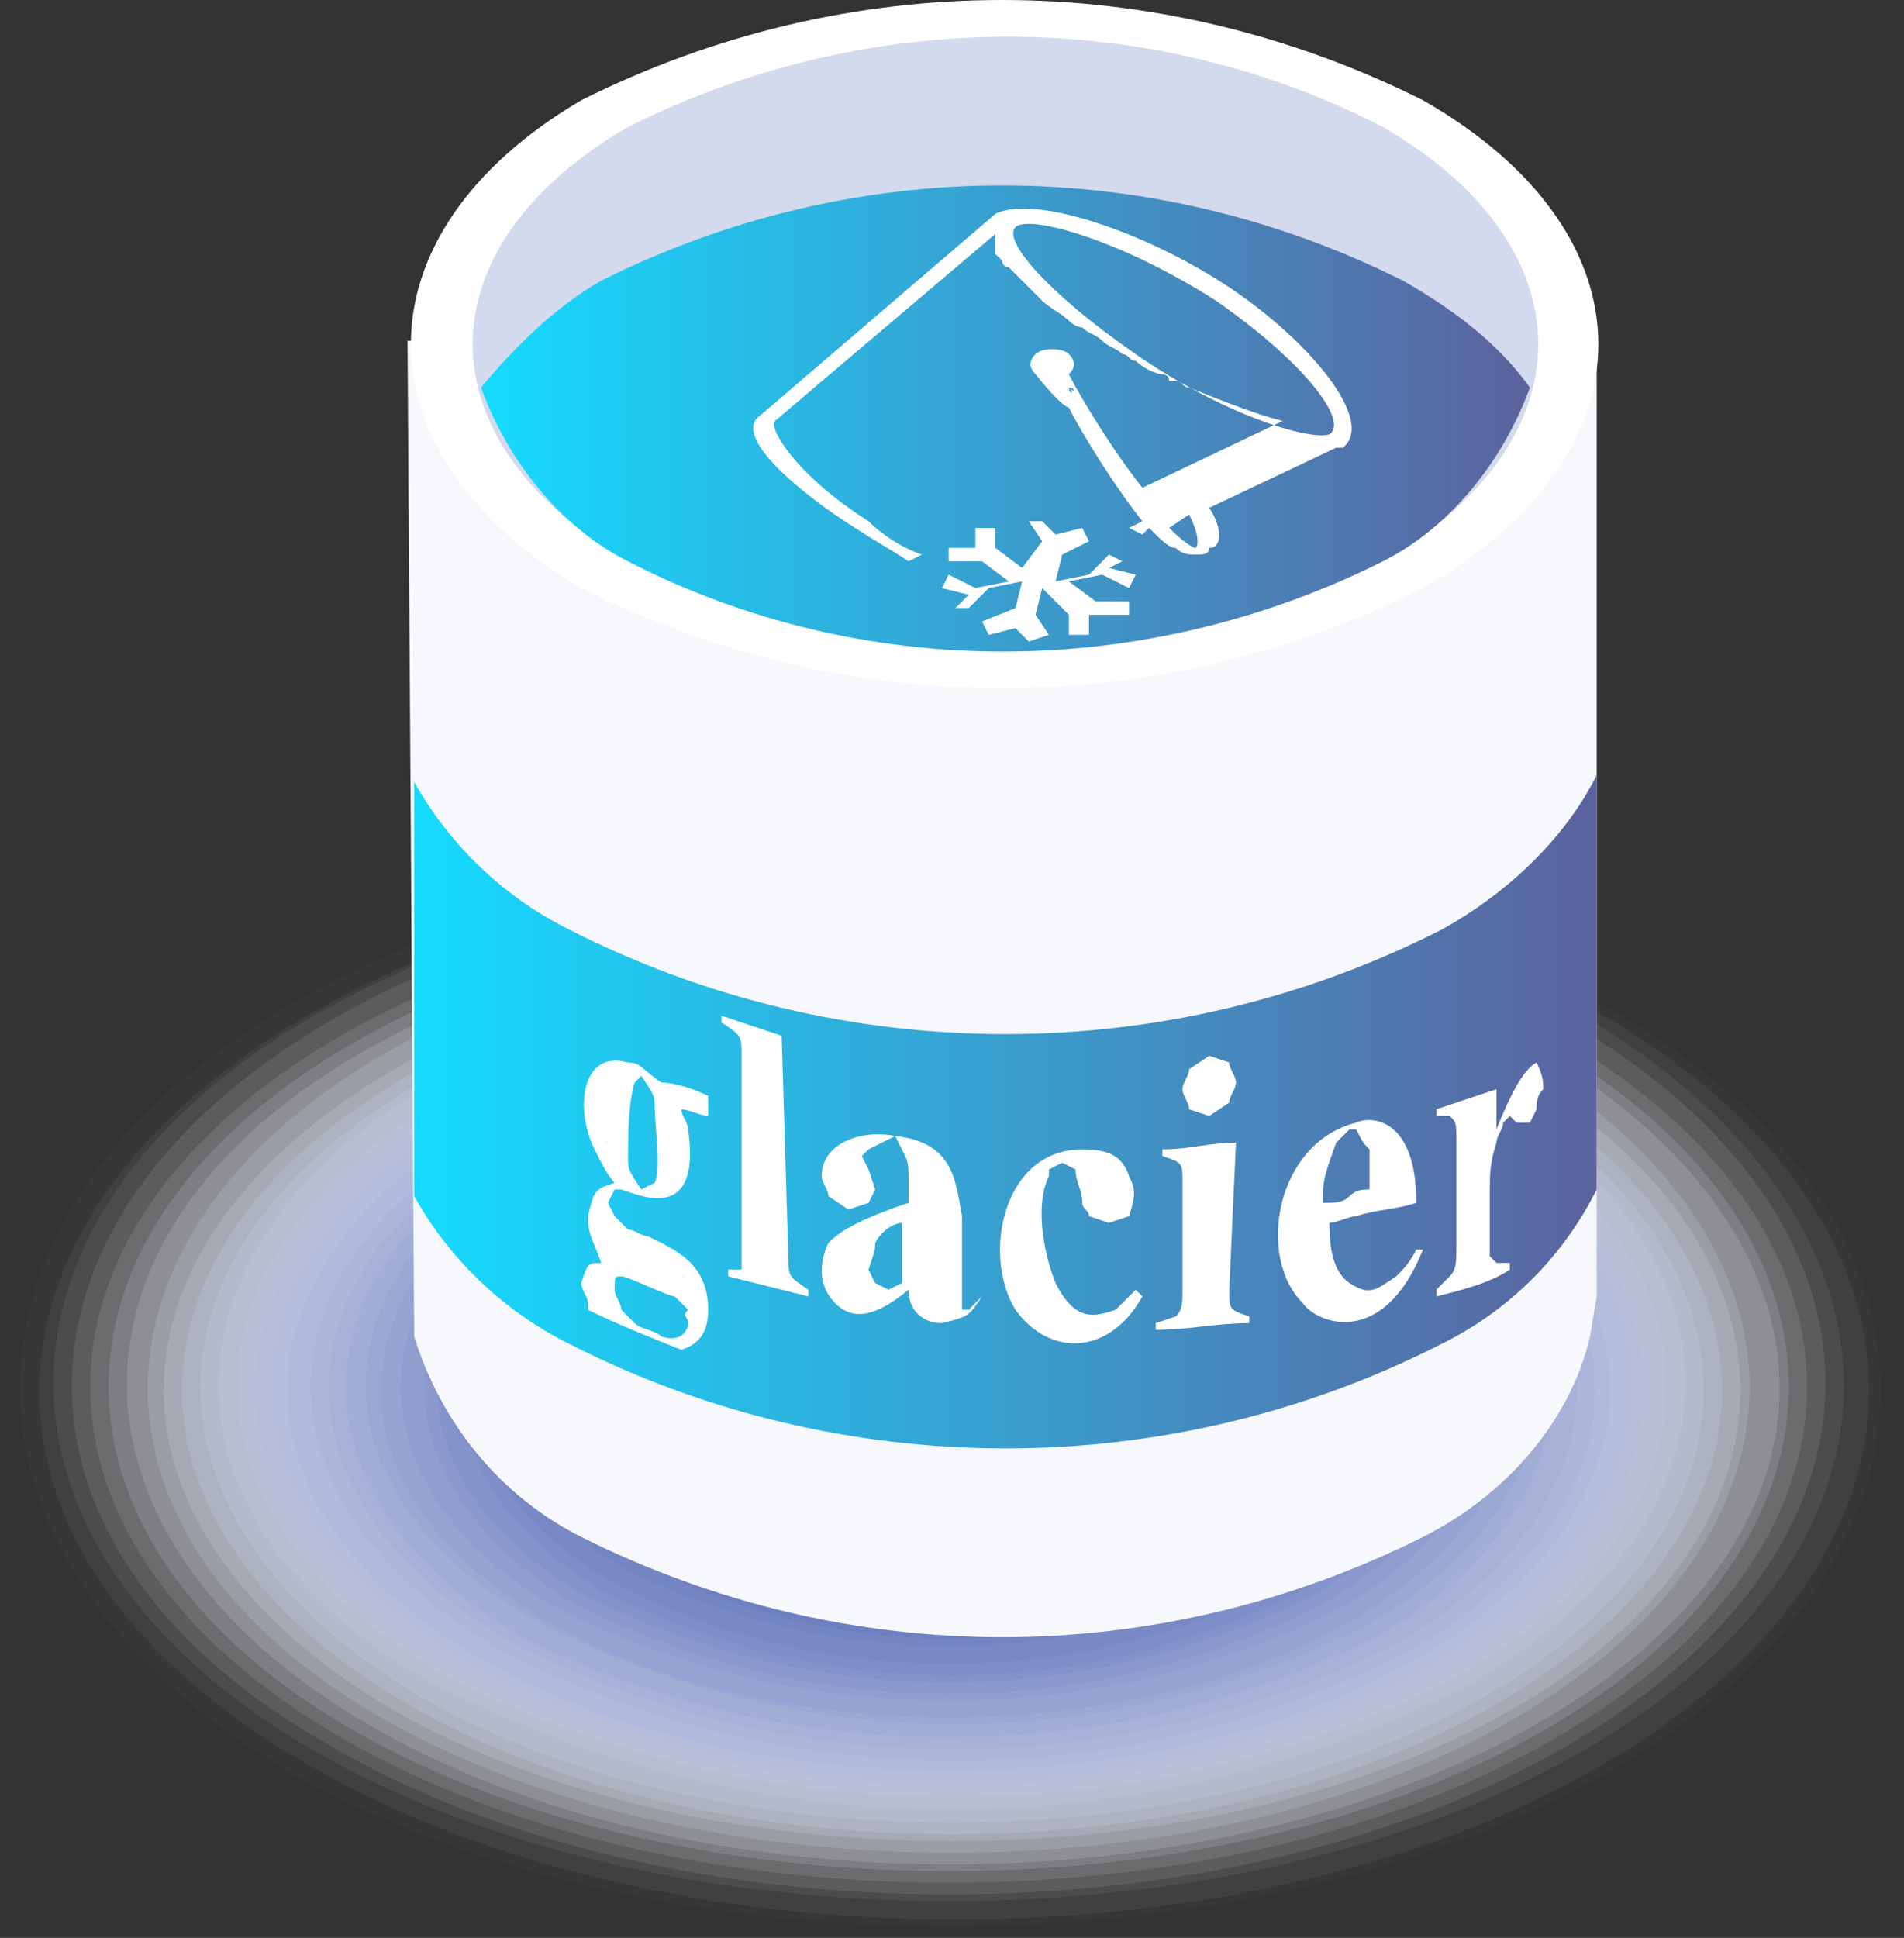 <?xml version="1.0" encoding="utf-8"?>
<!-- Generator: Adobe Illustrator 26.2.1, SVG Export Plug-In . SVG Version: 6.00 Build 0)  -->
<svg version="1.1" id="图层_1" xmlns="http://www.w3.org/2000/svg" xmlns:xlink="http://www.w3.org/1999/xlink" x="0px" y="0px"
	 viewBox="0 0 28.5 29" style="enable-background:new 0 0 28.5 29;" xml:space="preserve">
<rect x="0" y="0" width="28.5" height="29" fill="#333333" stroke="none"/>
<style type="text/css">
	.st0{fill:#FFFFFF;fill-opacity:0;}
	.st1{opacity:2.000000e-02;fill:#FAFAFD;enable-background:new    ;}
	.st2{opacity:5.000000e-02;fill:#F5F6FA;enable-background:new    ;}
	.st3{opacity:7.000000e-02;fill:#EFF1F8;enable-background:new    ;}
	.st4{opacity:0.1;fill:#EAEDF6;enable-background:new    ;}
	.st5{opacity:0.12;fill:#E5E8F4;enable-background:new    ;}
	.st6{opacity:0.15;fill:#E0E3F1;enable-background:new    ;}
	.st7{opacity:0.17;fill:#DADFEF;enable-background:new    ;}
	.st8{opacity:0.2;fill:#D5DAED;enable-background:new    ;}
	.st9{opacity:0.22;fill:#D0D6EB;enable-background:new    ;}
	.st10{opacity:0.24;fill:#CBD1E8;enable-background:new    ;}
	.st11{opacity:0.27;fill:#C5CCE6;enable-background:new    ;}
	.st12{opacity:0.29;fill:#C0C8E4;enable-background:new    ;}
	.st13{opacity:0.32;fill:#BBC3E2;enable-background:new    ;}
	.st14{opacity:0.34;fill:#B6BEDF;enable-background:new    ;}
	.st15{opacity:0.37;fill:#B0BADD;enable-background:new    ;}
	.st16{opacity:0.39;fill:#ABB5DB;enable-background:new    ;}
	.st17{opacity:0.41;fill:#A6B1D8;enable-background:new    ;}
	.st18{opacity:0.44;fill:#A1ACD6;enable-background:new    ;}
	.st19{opacity:0.46;fill:#9BA7D4;enable-background:new    ;}
	.st20{opacity:0.49;fill:#96A3D2;enable-background:new    ;}
	.st21{opacity:0.51;fill:#919ECF;enable-background:new    ;}
	.st22{opacity:0.54;fill:#8C9ACD;enable-background:new    ;}
	.st23{opacity:0.56;fill:#8695CB;enable-background:new    ;}
	.st24{opacity:0.59;fill:#8190C9;enable-background:new    ;}
	.st25{opacity:0.61;fill:#7C8CC6;enable-background:new    ;}
	.st26{opacity:0.63;fill:#7787C4;enable-background:new    ;}
	.st27{opacity:0.66;fill:#7183C2;enable-background:new    ;}
	.st28{opacity:0.68;fill:#6C7EBF;enable-background:new    ;}
	.st29{opacity:0.71;fill:#6779BD;enable-background:new    ;}
	.st30{opacity:0.73;fill:#6275BB;enable-background:new    ;}
	.st31{opacity:0.76;fill:#5C70B9;enable-background:new    ;}
	.st32{opacity:0.78;fill:#576BB6;enable-background:new    ;}
	.st33{opacity:0.8;fill:#5267B4;enable-background:new    ;}
	.st34{opacity:0.83;fill:#4D62B2;enable-background:new    ;}
	.st35{opacity:0.85;fill:#475EB0;enable-background:new    ;}
	.st36{opacity:0.88;fill:#4259AD;enable-background:new    ;}
	.st37{opacity:0.9;fill:#3D54AB;enable-background:new    ;}
	.st38{opacity:0.93;fill:#3850A9;enable-background:new    ;}
	.st39{opacity:0.95;fill:#324BA7;enable-background:new    ;}
	.st40{opacity:0.98;fill:#2D47A4;enable-background:new    ;}
	.st41{fill:#2842A2;}
	.st42{fill:#F6F8FB;}
	.st43{fill:#FFFFFF;}
	.st44{fill:#D3DAED;}
	.st45{fill:url(#SVGID_1_);}
	.st46{fill:url(#SVGID_00000028291699552436492260000011344726346484702655_);}
	.st47{fill-rule:evenodd;clip-rule:evenodd;fill:#FFFFFF;}
	.st48{enable-background:new    ;}
	.st49{clip-path:url(#SVGID_00000076580550863252110650000007230804979051806655_);}
</style>
<path class="st0" d="M4.2,26.6c5.6,3.2,14.6,3.2,20.2,0s5.6-8.4,0-11.6S9.8,11.8,4.2,15S-1.4,23.4,4.2,26.6z"/>
<path class="st1" d="M4.3,26.5c5.4,3.1,14.4,3.1,19.8,0s5.4-8.3,0-11.4S9.8,11.9,4.4,15S-1.1,23.3,4.3,26.5z"/>
<path class="st2" d="M4.6,26.4c5.3,3.1,14.1,3.1,19.4,0s5.3-8.1,0-11.2s-14.1-3.1-19.4,0S-0.8,23.3,4.6,26.4z"/>
<path class="st3" d="M4.7,26.2c5.2,3,13.8,3,19,0s5.2-7.9,0-11s-13.8-3-19,0S-0.5,23.2,4.7,26.2z"/>
<path class="st4" d="M4.9,26.1c5.1,3,13.5,3,18.6,0s5.1-7.8,0-10.8s-13.5-3-18.6,0S-0.2,23.2,4.9,26.1z"/>
<path class="st5" d="M5.1,26c5,2.9,13.2,2.9,18.2,0s5-7.6,0-10.5s-13.2-2.9-18.2,0S0.1,23.1,5.1,26z"/>
<path class="st6" d="M5.3,25.9c4.9,2.8,12.9,2.8,17.8,0s4.9-7.5,0-10.3s-12.9-2.8-17.8,0S0.4,23.1,5.3,25.9z"/>
<path class="st7" d="M5.5,25.8c4.8,2.8,12.6,2.8,17.5,0s4.8-7.3,0-10.1s-12.7-2.7-17.5,0S0.7,23,5.5,25.8z"/>
<path class="st8" d="M5.7,25.7c4.7,2.7,12.4,2.7,17,0s4.7-7.1,0-9.9s-12.4-2.7-17,0S1,23,5.7,25.7z"/>
<path class="st9" d="M5.9,25.6c4.6,2.6,12.1,2.6,16.7,0s4.6-7,0-9.6s-12.1-2.7-16.7,0S1.3,22.9,5.9,25.6z"/>
<path class="st10" d="M6.1,25.5c4.5,2.6,11.8,2.6,16.3,0s4.5-6.8,0-9.4s-11.8-2.6-16.3,0S1.6,22.9,6.1,25.5z"/>
<path class="st11" d="M6.3,25.4c4.4,2.5,11.5,2.5,15.9,0s4.4-6.7,0-9.2s-11.5-2.5-15.9,0S1.9,22.8,6.3,25.4z"/>
<path class="st12" d="M6.5,25.2c4.9,2.5,10.6,2.5,15.5,0c4.3-2.5,4.3-6.5,0-9c-4.9-2.5-10.6-2.5-15.5,0C2.2,18.7,2.2,22.8,6.5,25.2z
	"/>
<path class="st13" d="M6.7,25.1c4.8,2.4,10.4,2.4,15.1,0c4.2-2.4,4.2-6.3,0-8.7C17,14,11.4,14,6.7,16.4C2.5,18.8,2.5,22.7,6.7,25.1z
	"/>
<path class="st14" d="M6.9,25c4.6,2.3,10.1,2.3,14.7,0c4-2.3,4-6.2,0-8.5c-4.6-2.3-10.1-2.3-14.7,0C2.8,18.9,2.8,22.7,6.9,25z"/>
<path class="st15" d="M7.1,24.9c4.5,2.3,9.8,2.3,14.3,0c4-2.3,4-6,0-8.3c-4.5-2.3-9.8-2.3-14.3,0C3.1,18.9,3.1,22.6,7.1,24.9z"/>
<ellipse class="st16" cx="14.2" cy="20.8" rx="9.9" ry="5.7"/>
<path class="st17" d="M7.5,24.7c4.3,2.2,9.3,2.2,13.6,0c3.7-2.1,3.7-5.7,0-7.8c-4.3-2.2-9.3-2.2-13.6,0C3.7,19,3.7,22.5,7.5,24.7z"
	/>
<path class="st18" d="M7.7,24.6c4.1,2.1,9,2.1,13.2,0c3.6-2.1,3.6-5.5,0-7.6c-4.1-2.1-9-2.1-13.2,0C4,19,4,22.5,7.7,24.6z"/>
<path class="st19" d="M7.8,24.5c4,2,8.8,2,12.8,0c3.5-2,3.5-5.4,0-7.4c-4-2-8.8-2-12.8,0C4.3,19.1,4.3,22.4,7.8,24.5z"/>
<path class="st20" d="M8.1,24.3c3.9,2,8.5,2,12.4,0c3.4-2,3.4-5.2,0-7.2c-3.9-2-8.5-2-12.4,0C4.6,19.1,4.6,22.4,8.1,24.3z"/>
<ellipse class="st21" cx="14.2" cy="20.8" rx="8.5" ry="4.9"/>
<path class="st22" d="M8.4,24.1c3.6,1.8,8,1.8,11.6,0c3.2-1.8,3.2-4.9,0-6.7c-3.6-1.8-8-1.8-11.6,0C5.2,19.2,5.2,22.3,8.4,24.1z"/>
<path class="st23" d="M8.6,24c3.5,1.8,7.7,1.8,11.2,0c3.1-1.8,3.1-4.7,0-6.5c-3.5-1.8-7.7-1.8-11.2,0C5.6,19.3,5.6,22.2,8.6,24z"/>
<path class="st24" d="M8.8,23.9c3.4,1.7,7.4,1.7,10.8,0c3-1.7,3-4.5,0-6.3c-3.4-1.7-7.4-1.7-10.8,0C5.8,19.4,5.8,22.2,8.8,23.9z"/>
<path class="st25" d="M9,23.8c3.3,1.7,7.2,1.7,10.5,0c2.9-1.6,2.9-4.4,0-6c-3.3-1.7-7.2-1.7-10.5,0C6.2,19.4,6.2,22.1,9,23.8z"/>
<path class="st26" d="M9.2,23.7c3.1,1.6,6.9,1.6,10,0c2.8-1.6,2.8-4.2,0-5.8c-3.1-1.6-6.9-1.6-10,0C6.4,19.5,6.4,22.1,9.2,23.7z"/>
<path class="st27" d="M9.4,23.5c3,1.5,6.6,1.5,9.7,0c2.7-1.5,2.7-4,0-5.6c-3-1.5-6.6-1.5-9.7,0C6.8,19.5,6.8,22,9.4,23.5z"/>
<path class="st28" d="M9.6,23.4c2.9,1.5,6.4,1.5,9.3,0c2.5-1.5,2.5-3.9,0-5.4c-2.9-1.5-6.4-1.5-9.3,0C7.1,19.5,7.1,22,9.6,23.4z"/>
<path class="st29" d="M9.8,23.3c2.8,1.4,6.1,1.4,8.9,0c2.5-1.4,2.5-3.7,0-5.1c-2.8-1.4-6.1-1.4-8.9,0C7.3,19.6,7.3,21.9,9.8,23.3z"
	/>
<path class="st30" d="M10,23.2c2.7,1.3,5.8,1.3,8.5,0c2.3-1.4,2.3-3.6,0-4.9c-2.7-1.3-5.8-1.3-8.5,0C7.7,19.6,7.7,21.9,10,23.2z"/>
<path class="st31" d="M10.2,23.1c2.6,1.3,5.6,1.3,8.1,0c2.2-1.3,2.2-3.4,0-4.7c-2.6-1.3-5.6-1.3-8.1,0C8,19.7,8,21.8,10.2,23.1z"/>
<path class="st32" d="M10.4,23c2.4,1.2,5.3,1.2,7.7,0c2.1-1.2,2.1-3.2,0-4.5c-2.4-1.2-5.3-1.2-7.7,0C8.3,19.8,8.3,21.8,10.4,23z"/>
<path class="st33" d="M10.6,22.9c2.3,1.2,5,1.2,7.3,0c2-1.2,2-3.1,0-4.2c-2.3-1.2-5-1.2-7.3,0C8.6,19.8,8.6,21.7,10.6,22.9z"/>
<path class="st34" d="M10.8,22.8c2.2,1.1,4.8,1.1,7,0c1.9-1.1,1.9-2.9,0-4c-2.2-1.1-4.8-1.1-6.9,0C8.9,19.9,8.9,21.7,10.8,22.8z"/>
<path class="st35" d="M11,22.6c2.1,1,4.5,1,6.5,0c1.8-1,1.8-2.7,0-3.8c-2.1-1.1-4.5-1.1-6.6,0C9.2,19.9,9.2,21.6,11,22.6z"/>
<path class="st36" d="M11.2,22.5c1.9,1,4.2,1,6.2,0c1.7-1,1.7-2.6,0-3.6c-1.9-1-4.2-1-6.2,0C9.5,20,9.5,21.6,11.2,22.5z"/>
<path class="st37" d="M11.4,22.4c1.8,0.9,4,0.9,5.8,0c1.6-0.9,1.6-2.4,0-3.3c-1.8-0.9-4-0.9-5.8,0C9.8,20,9.8,21.5,11.4,22.4z"/>
<path class="st38" d="M11.6,22.3c1.7,0.9,3.7,0.9,5.4,0c1.5-0.9,1.5-2.3,0-3.1c-1.7-0.9-3.7-0.9-5.4,0
	C10.1,20.1,10.1,21.5,11.6,22.3z"/>
<path class="st39" d="M11.7,22.2c1.6,0.8,3.4,0.8,5,0c1.4-0.8,1.4-2.1,0-2.9c-1.6-0.8-3.4-0.8-5,0C10.4,20.1,10.4,21.4,11.7,22.2z"
	/>
<path class="st40" d="M11.9,22.1c1.5,0.7,3.2,0.7,4.6,0c0.7-0.2,1.1-1,0.9-1.8c-0.1-0.4-0.5-0.8-0.9-0.9c-1.4-0.7-3.2-0.7-4.6,0
	c-1,0-1.8,0.4-1.8,1.3C10.2,21.7,11,22.5,11.9,22.1z"/>
<path class="st41" d="M12.1,22c1.3,0.7,2.9,0.7,4.2,0c0.7-0.2,1-1,0.8-1.6c-0.1-0.4-0.4-0.7-0.8-0.8c-1.3-0.7-2.9-0.7-4.2,0
	c-0.6,0.3-0.9,1.1-0.6,1.8C11.7,21.6,11.9,21.8,12.1,22z"/>
<path class="st42" d="M23.9,19.4L23.9,19.4V5.3L6.1,5.1L6.2,20c0.4,1.3,1.3,2.4,2.5,3c4,2,8.6,2,12.6,0c1.2-0.6,2.2-1.7,2.5-3
	L23.9,19.4z"/>
<path class="st43" d="M8.7,8.8c4,2,8.6,2,12.6,0c3.5-2,3.5-5.3,0-7.3c-4-2-8.6-2-12.6,0C5.3,3.5,5.3,6.8,8.7,8.8z"/>
<path class="st44" d="M9.4,8.4c3.5,1.8,7.7,1.8,11.3,0c3.1-1.8,3.1-4.7,0-6.5c-3.5-1.8-7.7-1.8-11.3,0C6.3,3.7,6.3,6.6,9.4,8.4z"/>
<linearGradient id="SVGID_1_" gradientUnits="userSpaceOnUse" x1="7.18" y1="-44.263" x2="22.91" y2="-44.263" gradientTransform="matrix(1 0 0 -1 0 -38)">
	<stop  offset="0" style="stop-color:#15DBFF"/>
	<stop  offset="1" style="stop-color:#5C629E"/>
</linearGradient>
<path class="st45" d="M22.9,5.8c-0.5-0.7-1.2-1.2-1.9-1.6c-3.8-1.9-8.2-1.9-12,0c-0.7,0.4-1.3,1-1.8,1.6c0.4,1.1,1.2,2.1,2.2,2.6
	c3.5,1.8,7.7,1.8,11.3,0C21.7,7.9,22.5,6.9,22.9,5.8z"/>
<linearGradient id="SVGID_00000127005320522436182430000010173541361595445133_" gradientUnits="userSpaceOnUse" x1="6.18" y1="-54.638" x2="23.94" y2="-54.638" gradientTransform="matrix(1 0 0 -1 0 -38)">
	<stop  offset="0" style="stop-color:#15DBFF"/>
	<stop  offset="1" style="stop-color:#5C629E"/>
</linearGradient>
<path style="fill:url(#SVGID_00000127005320522436182430000010173541361595445133_);" d="M6.2,17.9c0.5,0.9,1.3,1.7,2.3,2.2
	c4.1,2.1,9,2.1,13.1,0c1-0.5,1.8-1.3,2.3-2.3v-6.2c-0.5,1-1.4,1.8-2.3,2.3c-4.1,2.1-9,2.1-13.1,0c-1-0.5-1.8-1.3-2.3-2.2V17.9z"/>
<path id="Amazon-Simple-Storage-Service-Glacier_Icon_32_Squid" class="st47" d="M16.3,9.2v0.3H16V9.2l-0.4-0.4l-0.1,0.4l0.2,0.3
	l-0.3,0.1l-0.2-0.2l-0.4,0.1l-0.1-0.2l0.5-0.2l0.1-0.4l-0.5,0.1l-0.3,0.3l-0.2,0l0.2-0.2l-0.4-0.1l0.1-0.2l0.4,0.2l0.5-0.1l-0.4-0.3
	h-0.5V8.2h0.4V7.9h0.3v0.3l0.4,0.3l0.3-0.4l-0.2-0.3h0.2L15.8,8l0.4-0.1l0.1,0.2l-0.4,0.2l-0.1,0.4l0.5-0.1l0.3-0.3l0.2,0.1
	l-0.2,0.1L17,8.6l-0.1,0.2l-0.4-0.2L16,8.7L16.4,9h0.5v0.2H16.3z M17.5,7.9l0.3-0.2c0.2,0.4,0.1,0.5,0.1,0.5S17.8,8.2,17.5,7.9
	L17.5,7.9z M18.2,4.5c1.3,0.9,2,1.8,1.7,2l0,0l0,0c-0.3,0.1-1.6-0.3-2.9-1.2c-1.3-0.9-2-1.7-1.8-1.9l0,0C15.4,3.2,16.8,3.6,18.2,4.5
	L18.2,4.5z M16,5.8C16,5.8,16.1,5.8,16,5.8C16.1,5.8,16.1,5.9,16,5.8C16.1,5.9,16,5.9,16,5.8L16,5.8z M18.1,7.6L20,6.7l0,0h0.1l0,0
	c0.5-0.4-0.5-1.6-1.7-2.4s-2.9-1.4-3.5-1.1l0,0l0,0l-3.5,3c-0.5,0.3,0.6,1.2,1.4,1.7c0.3,0.2,0.5,0.3,0.8,0.5l0.2-0.1
	C13.5,8.2,13.2,8,13,7.8c-1.1-0.7-1.5-1.4-1.4-1.5l3.3-2.8l0,0c0,0,0,0,0,0.1c0,0,0,0,0,0.1c0,0,0,0,0,0.1l0,0L15,3.9l0,0
	c0,0,0,0.1,0.1,0.1l0,0l0.1,0.1l0,0c0.1,0.1,0.2,0.2,0.3,0.3l0,0l0.1,0.1l0,0c0.1,0.1,0.3,0.2,0.4,0.3l0,0c0,0,0.1,0.1,0.2,0.1l0,0
	C16.3,5,16.4,5,16.5,5.1s0.2,0.1,0.3,0.2l0,0c0.1,0,0.1,0.1,0.2,0.1l0,0c0.1,0.1,0.3,0.2,0.4,0.2c0,0,0.1,0,0.1,0.1h0.1
	c0.1,0,0.1,0.1,0.2,0.1l0,0c0.5,0.2,1,0.4,1.4,0.5l-2.1,1C16.7,6.8,16.2,6,16,5.6l0,0c0.1-0.1,0.1-0.2,0-0.3c-0.1-0.1-0.4-0.1-0.5,0
	s-0.1,0.2,0,0.3C15.9,6.1,16,6.1,16,6.1c0.2,0.4,0.7,1.2,1.1,1.7l-0.2,0.1L17.1,8l0.1-0.1c0.2,0.2,0.3,0.3,0.4,0.3
	c0.1,0.1,0.2,0.1,0.3,0.1c0.1,0,0.2,0,0.2-0.1C18.3,8.2,18.3,7.9,18.1,7.6L18.1,7.6z"/>
<g class="st48">
	<g>
		<defs>
			<path id="SVGID_00000111884650669966888000000015651045586441939848_" d="M6.9,17.4v-7.2c0,0.8,0.3,1.5,0.9,2.3
				c2.3,2.6,7.8,3.6,12.4,2.4c3.3-0.9,5.1-2.7,5.1-4.6v7.2c0,1.9-1.9,3.7-5.1,4.6c-4.6,1.2-10.1,0.2-12.3-2.4
				C7.2,19,6.9,18.2,6.9,17.4z"/>
		</defs>
		<clipPath id="SVGID_00000117674966254833327940000007541228398940250294_">
			<use xlink:href="#SVGID_00000111884650669966888000000015651045586441939848_"  style="overflow:visible;"/>
		</clipPath>
		<g style="clip-path:url(#SVGID_00000117674966254833327940000007541228398940250294_);">
			<path class="st43" d="M10.3,19.8c0,0.1-0.1,0.3-0.4,0.2c-0.1-0.1-0.3-0.1-0.4-0.2c-0.1-0.1-0.1-0.1-0.2-0.2
				c0-0.1-0.1-0.2-0.1-0.3c0-0.2,0-0.2,0.1-0.2c0.1,0,0.7,0.3,0.8,0.3l0.2,0.2C10.2,19.7,10.3,19.7,10.3,19.8 M9.6,17.8
				c-0.2-0.3-0.2-0.3-0.2-0.5s0-0.8,0.1-1.1l0.1-0.1c0.2,0.3,0.2,0.3,0.2,0.5s0.1,0.9,0,1.1L9.6,17.8 M10.6,19.6
				c0-0.7-0.5-0.9-0.9-1.1c-0.1,0-0.2-0.1-0.3-0.1l-0.2-0.2L9.1,18l0.1-0.2h0.1c0.3,0.1,1.2,0.5,1-0.9c0-0.1-0.1-0.2-0.1-0.3
				c0.1,0,0.3,0.1,0.4,0.1v-0.3c-0.2-0.1-0.5-0.2-0.7-0.2c-0.3-0.2-0.3-0.3-0.5-0.3c-0.7-0.2-0.8,0.7-0.5,1.3
				c0.1,0.2,0.2,0.4,0.3,0.5c-0.3,0.1-0.3,0.1-0.4,0.5c0,0.3,0.1,0.4,0.2,0.7c-0.2,0-0.2,0-0.3,0.3c0,0.1,0.1,0.2,0.1,0.3
				c0,0,0,0,0,0.1c0.4,0.2,0.9,0.4,1.4,0.6l0,0C10.5,20.1,10.6,19.9,10.6,19.6"/>
			<path class="st43" d="M11.7,15.5c-0.3-0.1-0.6-0.2-0.9-0.3v0.1c0.3,0.2,0.3,0.2,0.3,0.5v2.9c0,0.2,0,0.3,0,0.3h-0.2v0.1
				c0.4,0.1,0.8,0.2,1.2,0.3v-0.1c-0.3-0.2-0.3-0.2-0.3-0.5L11.7,15.5"/>
			<path class="st43" d="M13.3,19.3l-0.2-0.1L13,19c0.1-0.3,0.1-0.3,0.1-0.4c0.1-0.2,0.3-0.3,0.4-0.3v0.9L13.3,19.3 M13.4,17
				c-0.5-0.1-1.1,0.1-1.1,0.6c0,0.1,0.1,0.2,0.1,0.3l0.3,0.2L13,18l0.1-0.2L13,17.5l-0.1-0.2l0.1-0.1L13.4,17l0.1,0.2
				c0.1,0.2,0.1,0.2,0.1,0.5V18c-0.9,0.3-1.1,0.5-1.2,0.6c-0.1,0.2-0.2,0.6,0.1,0.9c0.2,0.2,0.5,0.3,1.1-0.2c0,0.3,0.2,0.5,0.5,0.5
				c0.4-0.1,0.4-0.1,0.6-0.4l-0.1,0.1l-0.1,0.1h-0.1v-0.1v-0.2v-1.1C14.3,17.7,14.3,17.1,13.4,17"/>
			<path class="st43" d="M16.2,17.2c-1.2,0-1.5,1.6-1,2.4c0.5,0.7,1.4,0.7,1.9-0.2L17,19.3c-0.1,0.1-0.2,0.2-0.3,0.3
				c-0.3,0.1-0.6,0.2-0.9-0.4c-0.2-0.5-0.3-1.2-0.1-1.6c0,0,0,0,0-0.1l0.2-0.1l0.2,0.1c0,0.2,0.1,0.3,0.1,0.5c0,0.1,0.1,0.1,0.1,0.2
				l0.3,0.1l0.3-0.1c0.1-0.3,0.1-0.4,0-0.6C16.8,17.3,16.6,17.2,16.2,17.2"/>
			<path class="st43" d="M18.5,17.1c-0.4,0-0.7,0.1-1.1,0.1v0.1c0.3,0.1,0.3,0.1,0.3,0.4v1.6c0,0.2,0,0.3-0.1,0.4l-0.3,0.1v0.1
				c0.5,0,0.9-0.1,1.4-0.1v-0.1c-0.3-0.1-0.3-0.1-0.3-0.4L18.5,17.1 M18.1,15.8L17.8,16c0,0.1-0.1,0.2-0.1,0.3
				c0,0.1,0.1,0.2,0.1,0.3l0.3,0.1l0.3-0.2c0-0.1,0.1-0.2,0.1-0.3c0-0.1-0.1-0.2-0.1-0.3L18.1,15.8"/>
			<path class="st43" d="M19.8,18v-0.1c0-0.3,0.1-0.5,0.2-0.8l0.2-0.2h0.1c0.1,0.2,0.1,0.2,0.2,0.3c0,0.1,0,0.5,0,0.6
				c-0.1,0-0.2,0-0.3,0.1C20.1,18,20,18,19.8,18 M20.3,16.8c-1.2,0.3-1.5,2-0.8,2.7c0.2,0.3,1.2,0.7,1.8-0.8h-0.1
				c-0.1,0.2-0.2,0.3-0.3,0.4c-0.3,0.2-0.4,0.3-0.7,0.1c-0.3-0.2-0.3-0.7-0.3-0.9c0.1,0,0.3-0.1,0.4-0.1c0.3-0.1,0.6-0.1,0.9-0.2
				C21.2,16.7,20.5,16.7,20.3,16.8"/>
			<path class="st43" d="M23,15.9c-0.2,0.1-0.4,0.5-0.6,1v-0.6c-0.3,0.1-0.6,0.2-0.9,0.3v0.1h0.2c0.1,0.1,0.1,0.1,0.1,0.4v1.5
				c0,0.3,0,0.4-0.1,0.5l-0.2,0.2v0.1c0.4-0.1,0.8-0.2,1.1-0.4v-0.1h-0.2l-0.1-0.1v-0.2v-0.2v-0.6c0-0.2,0-0.4,0.1-0.7
				c0-0.1,0.1-0.2,0.1-0.3l0.1-0.1l0,0l0.1,0.1h0.2l0.1-0.2c0-0.1,0-0.2,0.1-0.3C23.1,16.2,23.1,16.1,23,15.9L23,15.9"/>
		</g>
	</g>
</g>
</svg>
